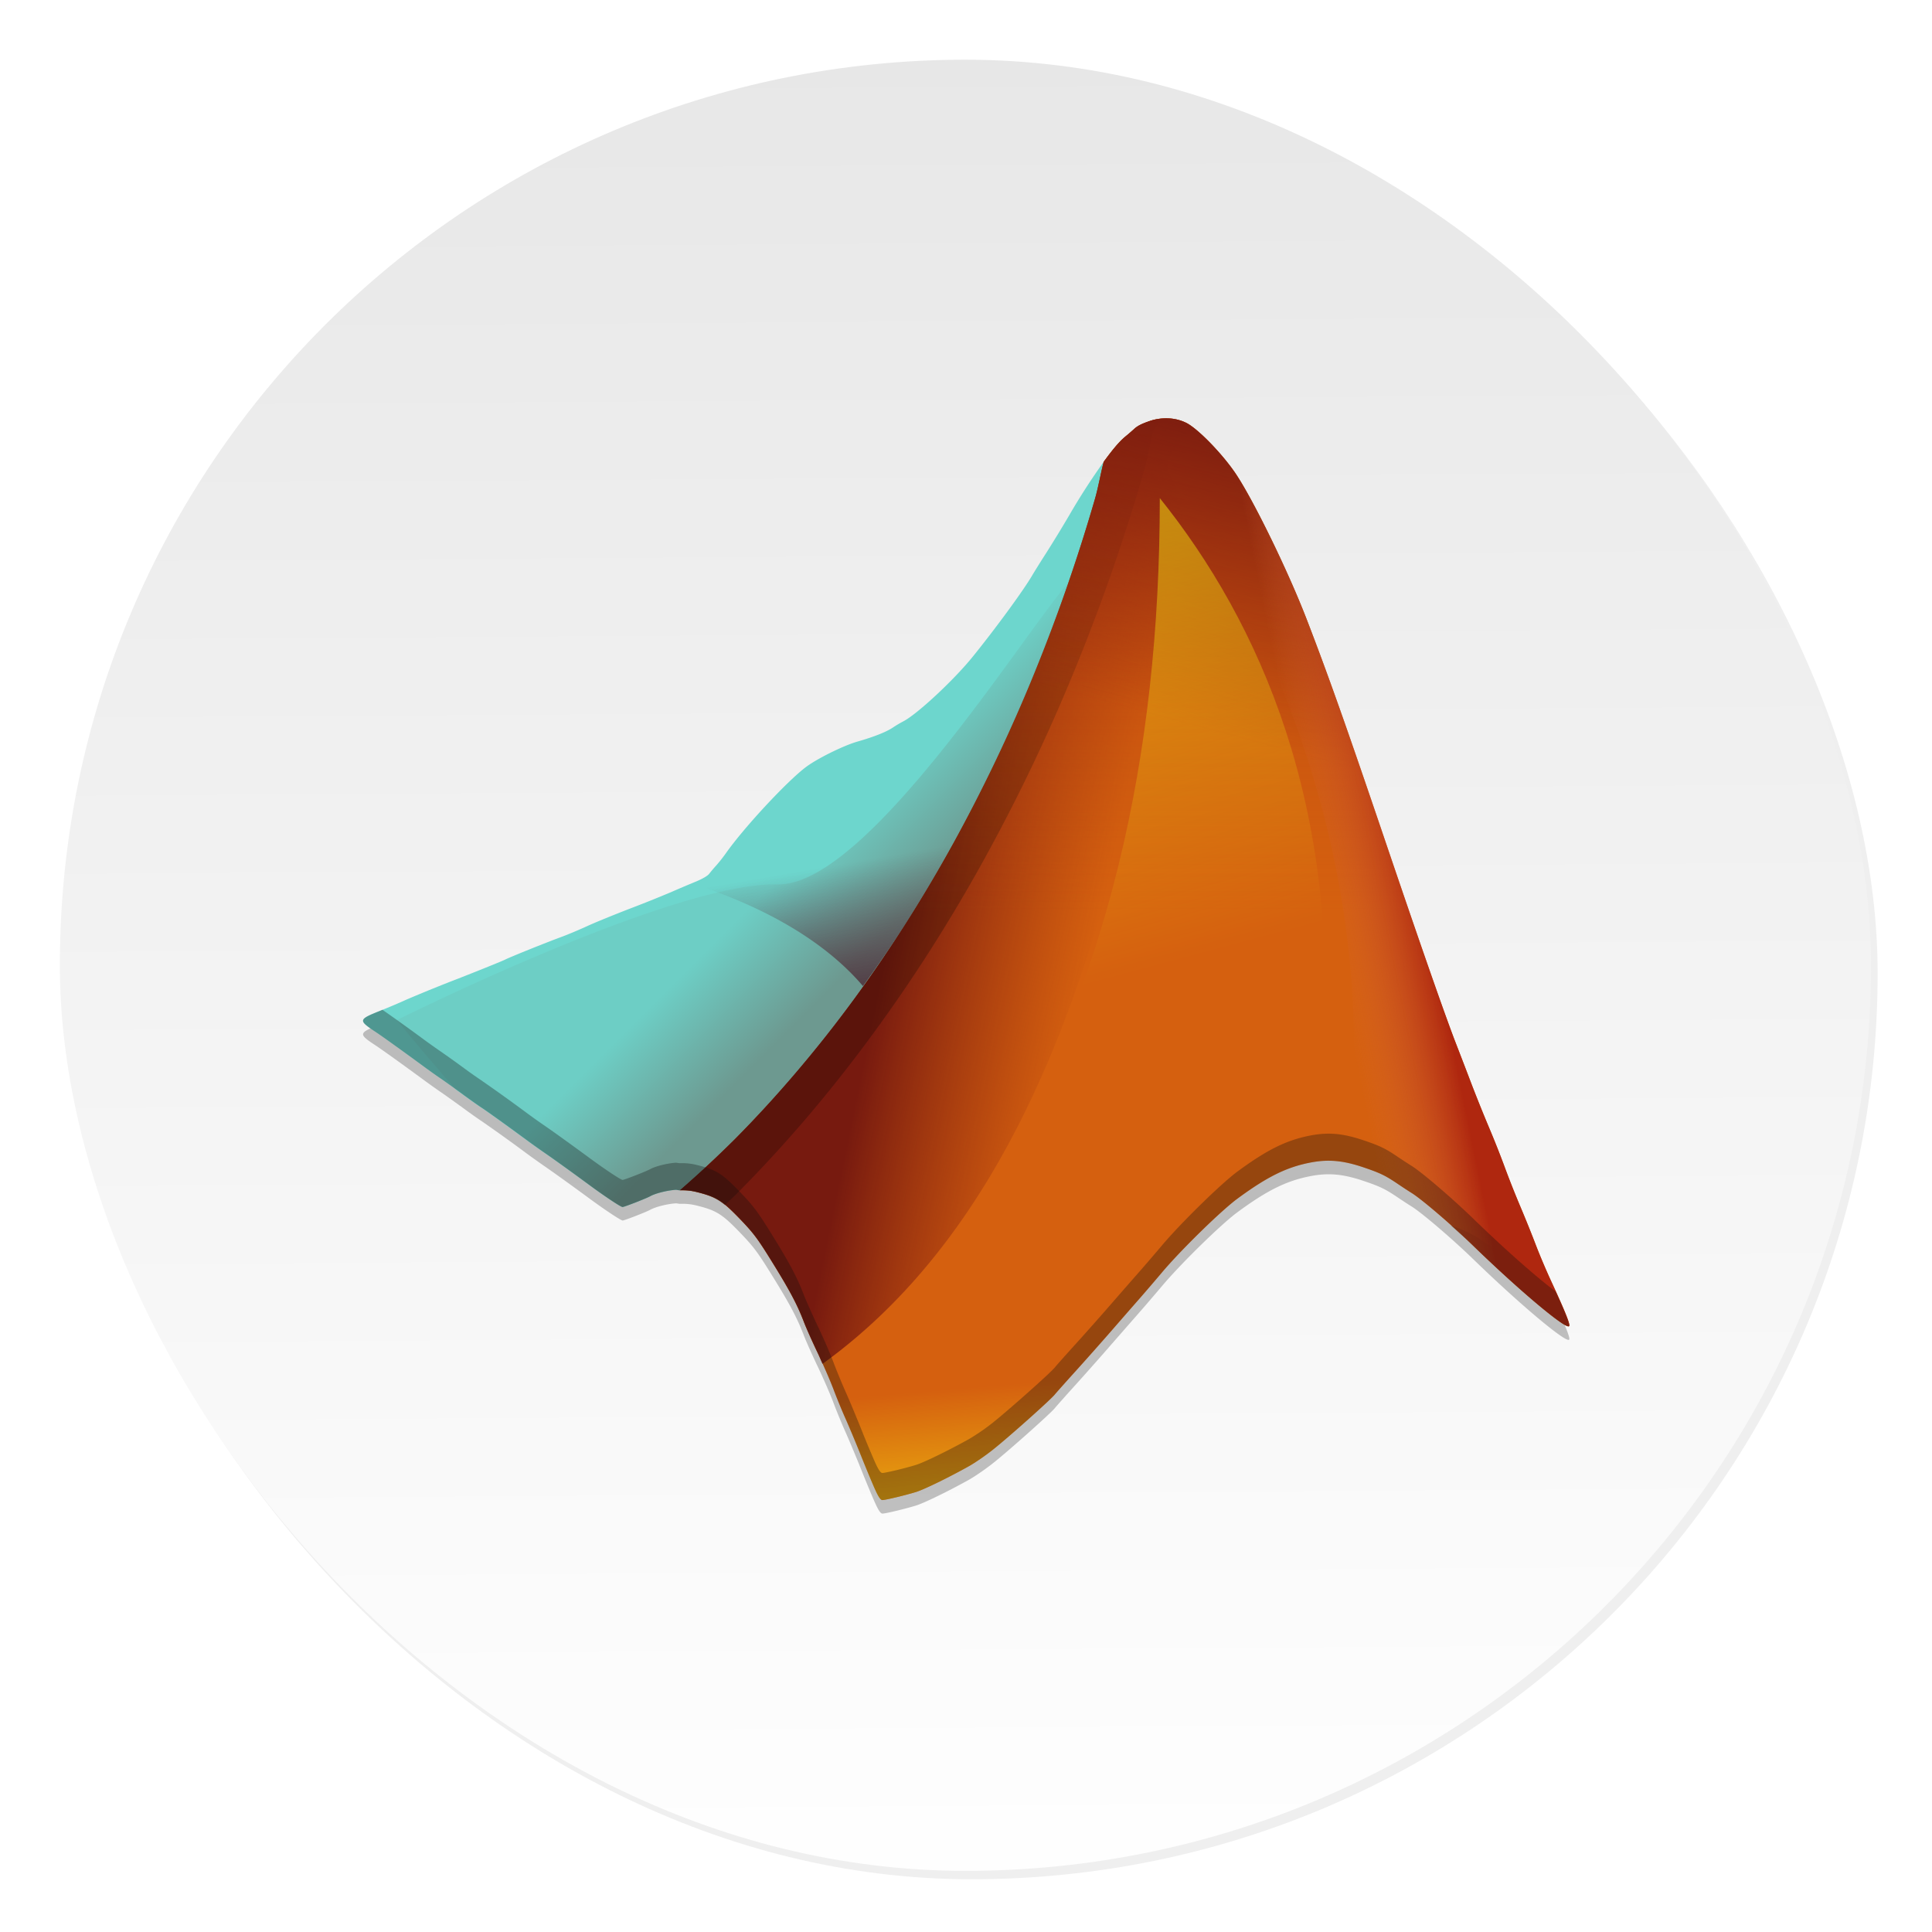 <svg xmlns="http://www.w3.org/2000/svg" xmlns:xlink="http://www.w3.org/1999/xlink" width="64" height="64"><defs><linearGradient xlink:href="#a" id="m" x1="375.8" x2="382.68" y1="522.29" y2="549.47" gradientTransform="rotate(-.803 -6248.294 1025.154)scale(1.12)" gradientUnits="userSpaceOnUse"/><linearGradient id="a"><stop offset="0" stop-color="#fff80f"/><stop offset="1" stop-color="#fff80f" stop-opacity="0"/></linearGradient><linearGradient id="l" x1="37.971" x2="35.118" y1="24.451" y2="25.031" gradientTransform="translate(381.69 496.71)scale(1.12)" gradientUnits="userSpaceOnUse"><stop offset="0" stop-color="#af270f"/><stop offset="1" stop-color="#d86c3b" stop-opacity="0"/></linearGradient><linearGradient xlink:href="#b" id="k" x1="36.213" x2="33.719" y1="8.638" y2="17.945" gradientTransform="translate(381.69 496.71)scale(1.12)" gradientUnits="userSpaceOnUse"/><linearGradient id="b"><stop offset="0" stop-color="#771a0f"/><stop offset="1" stop-color="#92280f" stop-opacity="0"/></linearGradient><linearGradient id="j" x2="0" y1="4.135" y2="22.616" gradientTransform="translate(381.69 496.71)scale(1.12)" gradientUnits="userSpaceOnUse"><stop offset="0" stop-color="#a0240f"/><stop offset="1" stop-color="#bc4a0f" stop-opacity="0"/></linearGradient><linearGradient xlink:href="#a" id="i" x1="22.858" x2="22.274" y1="43.732" y2="36.825" gradientTransform="translate(381.69 496.71)scale(1.12)" gradientUnits="userSpaceOnUse"/><linearGradient xlink:href="#b" id="h" x1="21.824" x2="27.722" y1="22.849" y2="24.063" gradientTransform="translate(381.69 496.71)scale(1.12)" gradientUnits="userSpaceOnUse"/><linearGradient id="g" x1="20.616" x2="19.831" y1="25.815" y2="21.263" gradientTransform="translate(381.69 496.71)scale(1.12)" gradientUnits="userSpaceOnUse"><stop offset="0" stop-color="#4a2834"/><stop offset="1" stop-color="#512531" stop-opacity="0"/></linearGradient><linearGradient id="f" x1="20.626" x2="18.225" y1="24.225" y2="21.824" gradientTransform="translate(381.69 496.71)scale(1.12)" gradientUnits="userSpaceOnUse"><stop offset="0" stop-color="#6d9990"/><stop offset="1" stop-color="#6dcec5"/></linearGradient><linearGradient id="d" x1="408.25" x2="407.94" y1="547.6" y2="498.89" gradientTransform="translate(-510.64 -663.52)scale(1.328)" gradientUnits="userSpaceOnUse"><stop offset="0" stop-color="#fff"/><stop offset="1" stop-color="#e6e6e6"/></linearGradient><filter id="c" width="1.072" height="1.072" x="-.036" y="-.036" color-interpolation-filters="sRGB"><feGaussianBlur stdDeviation=".89"/></filter><filter id="e" width="1.114" height="1.127" x="-.057" y="-.063" color-interpolation-filters="sRGB"><feGaussianBlur stdDeviation=".947"/></filter></defs><rect width="59.315" height="59.315" x="386.85" y="486.31" filter="url(#c)" opacity=".25" ry="29.657" transform="translate(-389.32 -489.92)scale(1.012)"/><rect width="59.997" height="59.997" x="1.983" y="1.978" fill="url(#d)" ry="29.998"/><path fill-opacity=".235" d="M415.29 506.12a1.7 1.7 0 0 0-.632.083c-.287.099-.421.166-.538.278a8 8 0 0 1-.297.256c-.189.155-.428.448-.7.822a22 22 0 0 0-1.146 1.778 47 47 0 0 1-.779 1.275c-.175.27-.375.591-.446.713-.287.493-1.237 1.79-1.986 2.71-.634.779-1.836 1.895-2.29 2.126a4 4 0 0 0-.336.199c-.221.148-.63.309-1.177.465-.463.133-1.332.562-1.704.842-.637.48-2.061 2.015-2.655 2.86a5 5 0 0 1-.315.399c-.08.088-.185.214-.234.278-.054.071-.234.176-.468.27-.209.086-.561.235-.783.333s-.835.344-1.364.547-1.174.467-1.433.586c-.258.119-.63.275-.827.348-.547.201-1.714.67-1.896.763a46 46 0 0 1-1.548.628 54 54 0 0 0-1.723.698c-.185.086-.578.253-.873.371-.71.283-.714.314-.133.696.202.133.91.641 1.605 1.152.145.107.397.287.56.398.162.112.485.342.72.514.233.172.51.368.614.435a57 57 0 0 1 1.55 1.114c.145.106.398.286.56.398.276.189.878.622 1.498 1.078.504.37 1.016.708 1.072.708s.78-.28.916-.356c.17-.094.54-.19.836-.212.047-.004.1.016.144.015.176-.002.328 0 .573.061.638.16.83.281 1.413.886.452.47.584.643 1.06 1.413.598.964.836 1.415 1.059 1.995.081.21.293.685.47 1.054s.408.902.514 1.185.289.726.405.984c.115.259.348.813.516 1.234.168.42.375.918.461 1.106.111.244.181.344.239.344.104 0 .76-.158 1.113-.267.266-.082 1.084-.48 1.763-.86.184-.103.537-.345.783-.54.512-.405 1.907-1.647 2.051-1.826.053-.066.368-.42.7-.787s.856-.959 1.163-1.313l.897-1.025c.185-.21.541-.624.79-.919.616-.733 1.952-2.042 2.495-2.443.99-.73 1.635-1.048 2.43-1.2.592-.114 1.074-.07 1.754.16.554.187.723.27 1.141.553.173.116.369.245.438.286.327.198 1.34 1.062 2.047 1.747 1.541 1.496 3.073 2.782 3.182 2.673.047-.047-.118-.458-.613-1.531a21 21 0 0 1-.492-1.163 41 41 0 0 0-.514-1.275 32 32 0 0 1-.514-1.297 32 32 0 0 0-.513-1.297 52 52 0 0 1-.56-1.387c-.131-.344-.378-.99-.55-1.432-.358-.926-1.164-3.236-2.403-6.89-1.234-3.638-1.836-5.332-2.541-7.157-.6-1.554-1.72-3.858-2.32-4.772-.422-.643-1.24-1.493-1.64-1.708a1.45 1.45 0 0 0-.589-.16" filter="url(#e)" transform="translate(-376.56 -491.81)"/><path fill="#d5600f" d="M22.52 39.43c.176-.002.328 0 .572.061.639.16.831.28 1.415.885.452.47.582.642 1.06 1.412.597.964.836 1.415 1.06 1.995.08.21.292.685.469 1.054.176.37.408.903.515 1.186.106.283.288.726.404.984.115.258.348.814.516 1.235.168.42.376.918.462 1.106.11.244.179.343.236.343.104 0 .762-.158 1.115-.267.267-.082 1.083-.48 1.763-.86.184-.102.536-.345.782-.54.512-.405 1.906-1.648 2.05-1.827.054-.065.37-.42.702-.787s.855-.957 1.163-1.31.71-.816.896-1.027c.185-.21.54-.625.79-.92.616-.733 1.953-2.04 2.496-2.441.989-.73 1.634-1.05 2.428-1.202.592-.113 1.076-.069 1.756.161.554.188.722.269 1.14.551.173.117.37.246.438.287.327.198 1.34 1.064 2.046 1.75 1.542 1.494 3.073 2.78 3.182 2.672.048-.047-.117-.46-.612-1.532-.164-.357-.385-.88-.491-1.164s-.338-.856-.515-1.275-.408-1.001-.514-1.297a33 33 0 0 0-.513-1.297 51 51 0 0 1-.56-1.387 282 282 0 0 0-.55-1.432c-.358-.925-1.165-3.236-2.403-6.89-1.235-3.638-1.835-5.331-2.54-7.157-.6-1.553-1.72-3.857-2.32-4.771-.423-.643-1.24-1.494-1.64-1.71-.342-.182-.824-.212-1.221-.075-.287.098-.42.167-.538.279a9 9 0 0 1-.299.255c-.188.155-.428.447-.7.822-.11.412-.171.822-.29 1.234a58 58 0 0 1-2.006 5.767 54 54 0 0 1-2.653 5.571 49 49 0 0 1-1.571 2.66q-.828 1.303-1.738 2.546c-.91 1.243-1.241 1.632-1.902 2.412a40 40 0 0 1-2.07 2.257 37 37 0 0 1-1.81 1.682z"/><path fill="#6dd6cd" d="M22.52 39.43a37 37 0 0 0 1.808-1.682 40 40 0 0 0 2.07-2.257 43 43 0 0 0 1.904-2.413 46 46 0 0 0 1.738-2.546 49 49 0 0 0 1.571-2.66 54 54 0 0 0 2.653-5.57 58 58 0 0 0 2.005-5.768c.12-.412.181-.822.291-1.234a22 22 0 0 0-1.145 1.777 44 44 0 0 1-.78 1.276c-.174.27-.374.592-.445.713-.287.493-1.237 1.789-1.985 2.71-.634.778-1.836 1.894-2.29 2.124a4 4 0 0 0-.336.2c-.221.148-.63.31-1.178.467-.463.133-1.33.562-1.703.842-.637.48-2.061 2.014-2.655 2.86a5 5 0 0 1-.315.399 5 5 0 0 0-.235.277c-.054.071-.234.175-.468.27-.209.086-.561.235-.783.333a42 42 0 0 1-1.364.547c-.529.204-1.174.467-1.432.586s-.63.275-.827.348c-.547.201-1.715.672-1.897.764-.089.045-.785.327-1.548.626a52 52 0 0 0-1.723.7c-.184.086-.577.252-.872.37-.709.283-.715.313-.134.695.202.133.91.643 1.605 1.154.145.107.397.285.56.396.162.112.486.343.72.515s.51.368.614.435c.171.111.876.617 1.551 1.114.145.107.397.285.56.397.275.189.879.623 1.499 1.08.504.37 1.015.708 1.071.708.058 0 .78-.282.916-.358.17-.094.54-.188.836-.21.047-.005.1.016.143.015"/><path fill="url(#f)" d="M411.94 511.13c-1.477 1.666-6.674 10.053-9.625 9.977-3.438-.088-12.606 4.494-12.606 4.494s.825 1.024 1.946 2.297c.085.06.155.109.23.164.234.172.51.368.615.435.171.111.875.616 1.55 1.113.145.107.397.287.56.398.276.19.878.622 1.498 1.078.504.37 1.016.71 1.072.71s.78-.282.916-.357c.17-.095.54-.19.836-.213.047-.004.1.016.144.016a37 37 0 0 0 1.808-1.682 40 40 0 0 0 2.07-2.257 43 43 0 0 0 1.904-2.412 46 46 0 0 0 1.737-2.546 49 49 0 0 0 1.572-2.66 54 54 0 0 0 2.653-5.572 57 57 0 0 0 1.12-2.983" transform="translate(-376.56 -491.81)"/><path fill="url(#g)" d="M409.28 517.52c-1.965.909-6.446 2.834-9.413 3.344-.086.055-.14.106-.282.164l-.105.044c2.848.922 4.617 2.17 5.667 3.403.5-.699.99-1.404 1.452-2.13a49 49 0 0 0 1.572-2.66c.391-.71.752-1.437 1.109-2.165" transform="translate(-376.56 -491.81)"/><path fill="url(#h)" d="M415.29 505.67a1.7 1.7 0 0 0-.632.083c-.287.099-.421.166-.538.278a8 8 0 0 1-.297.256c-.189.155-.428.448-.7.822-.11.413-.172.821-.291 1.234a58 58 0 0 1-2.006 5.767 54 54 0 0 1-2.652 5.572 49 49 0 0 1-1.573 2.66 46 46 0 0 1-1.736 2.545 43 43 0 0 1-1.905 2.413 40 40 0 0 1-2.07 2.257 38 38 0 0 1-1.808 1.681c.176-.002.329 0 .573.062.639.159.83.28 1.413.885.452.47.584.643 1.06 1.413.598.964.836 1.415 1.06 1.995.08.21.293.685.47 1.054.05.107.092.219.148.343 8.682-6.263 10.382-19.508 12.112-28.053-.258-.493-.415-1.112-.603-1.399-.422-.643.965-1.493.564-1.708a1.45 1.45 0 0 0-.589-.16" transform="translate(-376.56 -491.81)"/><path fill-opacity=".235" d="M38.5 13.87c-.14.01-.28.032-.409.077-.286.098-.42.166-.538.277a8 8 0 0 1-.297.256c-.189.156-.428.448-.7.823-.11.412-.172.82-.291 1.233a58 58 0 0 1-2.006 5.767 54 54 0 0 1-2.652 5.573 49 49 0 0 1-1.573 2.659 46 46 0 0 1-1.736 2.546 43 43 0 0 1-1.905 2.412c-.663.78-1.35 1.533-2.07 2.257a38 38 0 0 1-1.808 1.682c.176-.002.329 0 .573.061.42.105.65.206.923.427.147-.142.298-.28.442-.425a45 45 0 0 0 2.33-2.539 48 48 0 0 0 2.14-2.716 52 52 0 0 0 1.955-2.863 55 55 0 0 0 1.768-2.992 60 60 0 0 0 2.985-6.268 65 65 0 0 0 2.257-6.488c.134-.465.202-.925.326-1.39.102-.14.193-.251.286-.369m9.555 26.723c.253.225.512.45.735.667 1.541 1.495 3.073 2.782 3.182 2.673.03-.031-.075-.306-.256-.727-.768-.722-1.71-1.53-2.04-1.73a18 18 0 0 1-.493-.323c-.418-.283-.651-.392-1.128-.56"/><path fill="url(#i)" d="M408.02 535.81c-1.268-.037-2.754.149-4.47.6.041.088.065.153.105.235.177.37.407.903.514 1.186s.289.726.404.984.348.813.516 1.233.376.919.462 1.107c.11.243.18.344.238.343.104 0 .76-.157 1.113-.266.267-.083 1.084-.481 1.763-.86a7 7 0 0 0 .783-.54c.512-.406 1.907-1.647 2.052-1.826.053-.066.367-.42.7-.788l.104-.118c-1.067-.738-2.457-1.237-4.284-1.29" transform="translate(-376.56 -491.81)"/><path fill="url(#j)" d="M415.29 505.67a1.7 1.7 0 0 0-.632.083c-.287.099-.421.166-.538.278a8 8 0 0 1-.297.256c-.189.155-.428.448-.7.822-.11.413-.172.821-.291 1.234a58 58 0 0 1-2.006 5.767 54 54 0 0 1-2.652 5.572 49 49 0 0 1-1.573 2.66 46 46 0 0 1-1.736 2.545 43 43 0 0 1-1.905 2.413c-.115.135-.236.266-.352.4 9.924-3.55 16.972-3.545 21.962-1.958-.4-1.067-1.061-2.947-2.19-6.274-1.234-3.639-1.836-5.333-2.54-7.158-.6-1.554-1.72-3.858-2.321-4.772-.422-.643-1.24-1.493-1.64-1.708a1.45 1.45 0 0 0-.589-.16" transform="translate(-376.56 -491.81)"/><path fill="url(#k)" d="M415.29 505.67a1.7 1.7 0 0 0-.632.083c-.287.099-.421.166-.538.278a8 8 0 0 1-.297.256c-.189.155-.428.448-.7.822-.11.413-.172.821-.291 1.234a58 58 0 0 1-2.006 5.767 54 54 0 0 1-2.652 5.572 49 49 0 0 1-1.573 2.66c-.14.22-.298.428-.442.647 17.276-10.936 13.158 5.428 18.686 3.527l-.06-.16c-.36-.925-1.165-3.235-2.404-6.888-1.234-3.64-1.837-5.333-2.542-7.158-.6-1.554-1.72-3.858-2.32-4.772-.422-.643-1.239-1.493-1.64-1.708a1.45 1.45 0 0 0-.589-.16" transform="translate(-376.56 -491.81)"/><path fill="url(#l)" d="M415.29 505.67a1.7 1.7 0 0 0-.632.083c-.25.086-.378.152-.486.24 6.8 9.32 7.795 17.94 7.019 24.338.17.036.345.082.54.148.554.188.723.271 1.141.554.173.116.37.245.438.286.327.198 1.34 1.062 2.047 1.748 1.541 1.495 3.073 2.781 3.182 2.672.047-.047-.118-.458-.613-1.53a22 22 0 0 1-.492-1.164 41 41 0 0 0-.514-1.275 32 32 0 0 1-.513-1.297 32 32 0 0 0-.514-1.297 52 52 0 0 1-.56-1.387c-.131-.344-.378-.99-.55-1.432-.358-.926-1.164-3.236-2.403-6.89-1.234-3.638-1.836-5.332-2.541-7.157-.6-1.554-1.72-3.858-2.32-4.772-.422-.643-1.24-1.493-1.64-1.708a1.45 1.45 0 0 0-.589-.16" transform="translate(-376.56 -491.81)"/><path fill="#0f0f0f" fill-opacity=".314" d="M12.67 33.45c-.033.013-.06.027-.092.04-.709.282-.714.313-.133.695.202.133.91.641 1.605 1.152.145.107.397.287.56.398.162.112.486.342.72.514s.51.368.614.436c.171.11.875.616 1.55 1.113.145.106.398.286.56.398.276.189.878.622 1.498 1.078.504.37 1.016.709 1.072.709s.78-.281.916-.357c.17-.094.541-.19.836-.212.048-.004.1.016.144.015.176-.002.329 0 .573.061.639.16.83.281 1.413.886.452.47.584.643 1.06 1.413.598.964.836 1.415 1.06 1.995.08.21.292.685.47 1.054.176.369.407.902.513 1.185s.29.726.405.984c.116.259.348.813.516 1.234.168.42.376.918.461 1.106.111.244.181.344.239.344.104 0 .76-.158 1.113-.267.266-.082 1.084-.48 1.763-.86a7 7 0 0 0 .783-.54c.512-.405 1.907-1.647 2.051-1.826.053-.066.368-.42.7-.787s.856-.959 1.163-1.312.712-.816.897-1.026.541-.623.79-.919c.616-.733 1.952-2.042 2.495-2.443.99-.73 1.635-1.048 2.43-1.2.592-.114 1.074-.07 1.754.16.554.187.723.27 1.141.553.173.116.37.245.438.286.327.198 1.34 1.062 2.047 1.748 1.541 1.495 3.073 2.781 3.182 2.672.04-.04-.12-.43-.444-1.148-.58-.427-1.644-1.36-2.738-2.421-.707-.686-1.72-1.55-2.047-1.748a15 15 0 0 1-.438-.286c-.418-.283-.587-.366-1.141-.553-.68-.23-1.162-.273-1.754-.16-.795.152-1.44.47-2.43 1.2-.543.402-1.878 1.71-2.495 2.444-.249.295-.604.707-.79.918-.185.21-.589.672-.897 1.026-.307.354-.83.945-1.163 1.312s-.647.721-.7.787c-.144.18-1.54 1.42-2.051 1.826a7 7 0 0 1-.783.54c-.68.38-1.497.778-1.763.86-.354.11-1.01.267-1.113.267-.058 0-.128-.1-.238-.343a35 35 0 0 1-.462-1.107c-.168-.42-.4-.975-.516-1.234-.116-.258-.298-.7-.405-.984s-.337-.816-.514-1.185c-.176-.37-.389-.843-.47-1.054-.223-.58-.46-1.03-1.058-1.995-.477-.77-.609-.943-1.061-1.413-.584-.605-.774-.726-1.413-.885a2 2 0 0 0-.573-.062c-.044.001-.096-.018-.144-.015-.295.023-.666.118-.836.212-.136.076-.858.357-.916.357-.056 0-.568-.339-1.072-.709-.62-.456-1.222-.89-1.498-1.078a25 25 0 0 1-.56-.398 57 57 0 0 0-1.55-1.113 18 18 0 0 1-.615-.435 33 33 0 0 0-.72-.514 24 24 0 0 1-.56-.398 62 62 0 0 0-1.38-.991z"/><path fill="url(#m)" d="M414.98 508.31c0 8.657-1.743 16.183-5.728 22.83-2.02 1.654-1.944.723-1.537 2.563s9.915-6.05 10.454-6.058c.485-.007 1.703.664 2.2-.555.642-8.588-2.088-14.664-5.389-18.78" transform="translate(-376.56 -491.81)"/></svg>